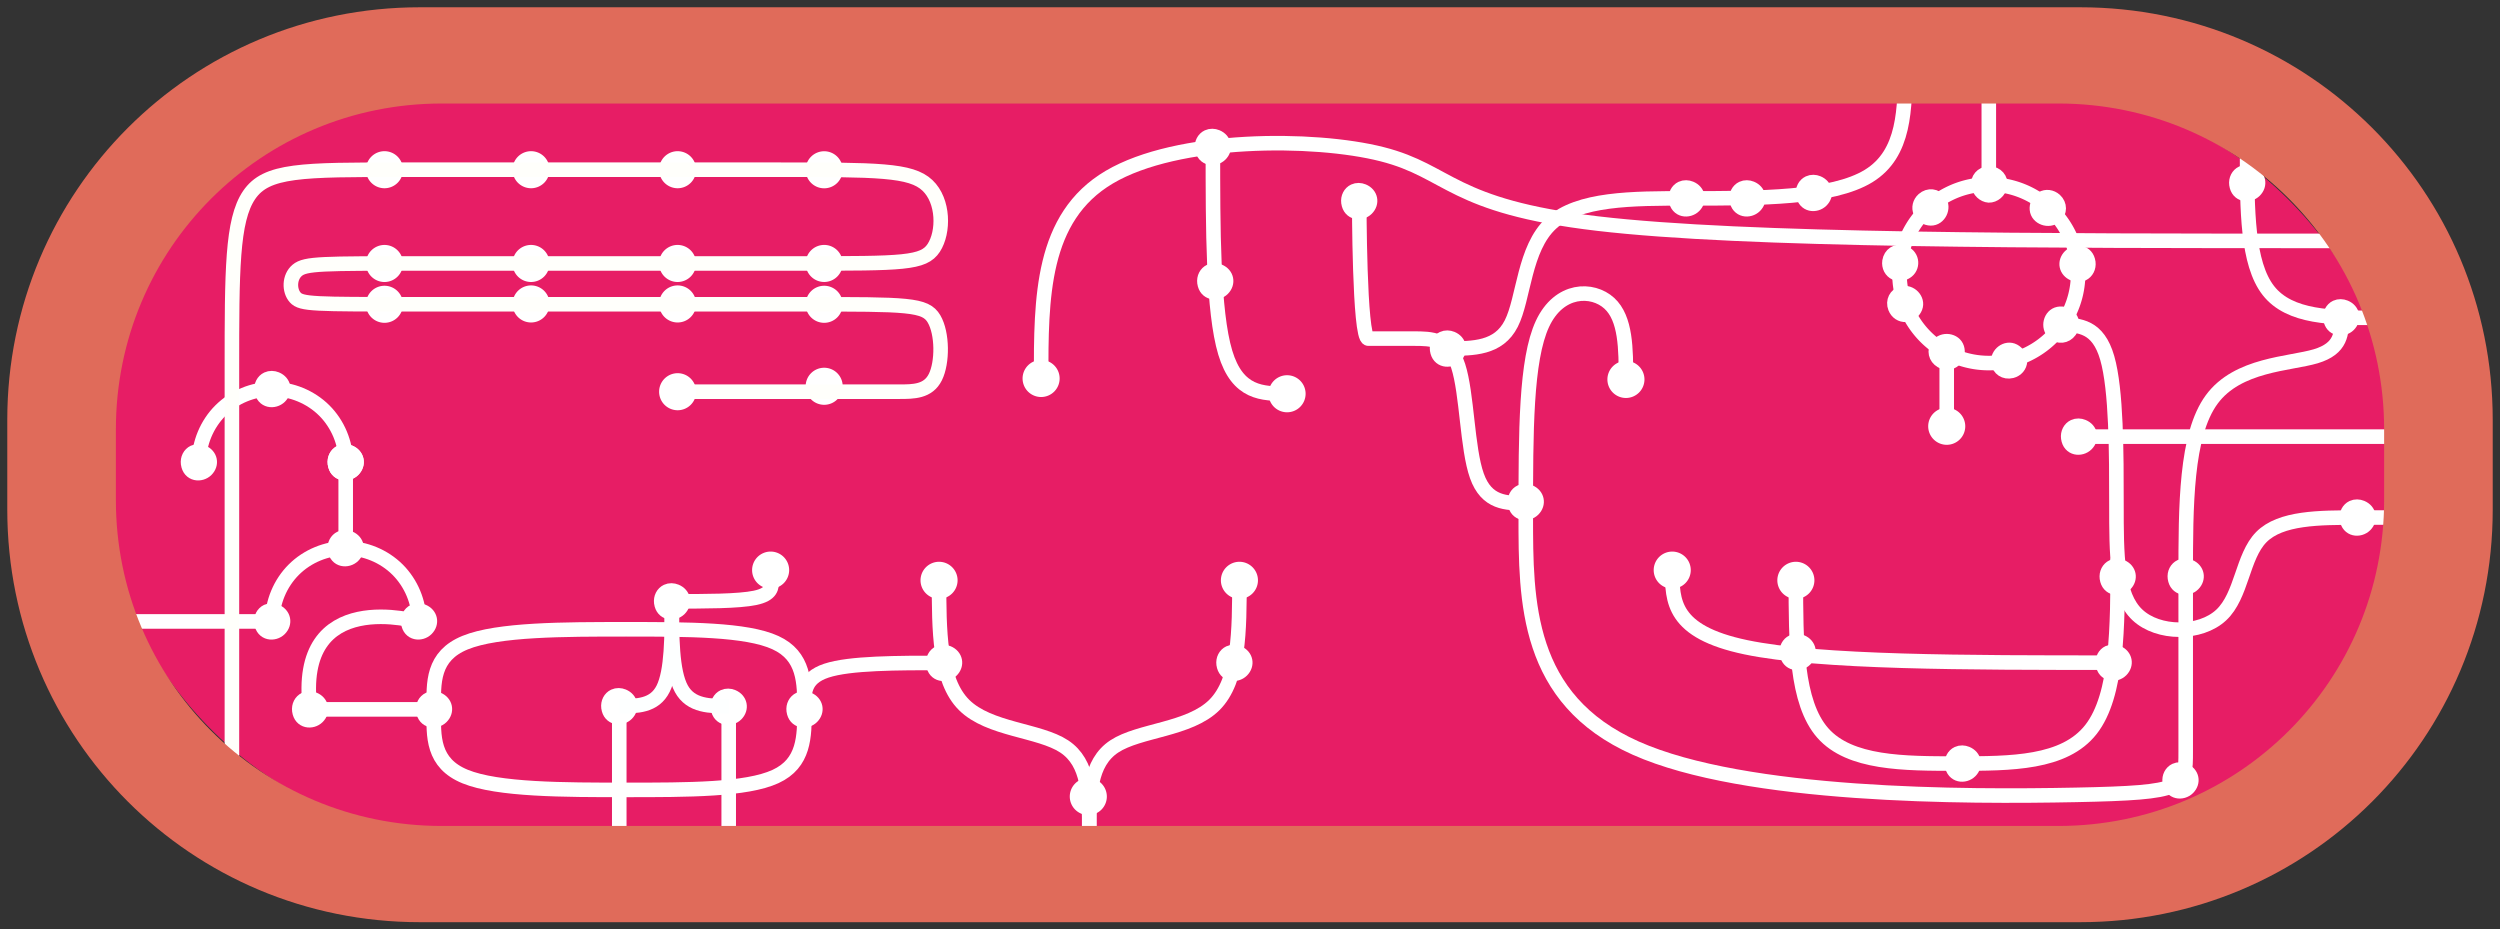 <?xml version="1.0" encoding="UTF-8" standalone="no"?>
<!-- Created with Inkscape (http://www.inkscape.org/) -->

<svg
   width="171.769mm"
   height="63.862mm"
   viewBox="0 0 171.769 63.862"
   version="1.1"
   id="svg1"
   inkscape:version="1.3.2 (091e20e, 2023-11-25, custom)"
   sodipodi:docname="metabolic_model_cell.svg"
   xmlns:inkscape="http://www.inkscape.org/namespaces/inkscape"
   xmlns:sodipodi="http://sodipodi.sourceforge.net/DTD/sodipodi-0.dtd"
   xmlns="http://www.w3.org/2000/svg"
   xmlns:svg="http://www.w3.org/2000/svg">
  <rect x="0" y="0" width="171.769" height="63.862" fill="#333333" stroke="none"/>
  <sodipodi:namedview
     id="namedview1"
     pagecolor="#ffffff"
     bordercolor="#666666"
     borderopacity="1.0"
     inkscape:showpageshadow="2"
     inkscape:pageopacity="0.0"
     inkscape:pagecheckerboard="0"
     inkscape:deskcolor="#d1d1d1"
     inkscape:document-units="mm"
     inkscape:zoom="1.4342733"
     inkscape:cx="352.09468"
     inkscape:cy="127.24214"
     inkscape:window-width="1920"
     inkscape:window-height="1001"
     inkscape:window-x="-9"
     inkscape:window-y="-9"
     inkscape:window-maximized="1"
     inkscape:current-layer="layer1">
    <inkscape:page
       x="0"
       y="0"
       width="171.769"
       height="63.862"
       id="page1"
       margin="0.5"
       bleed="0" />
  </sodipodi:namedview>
  <defs
     id="defs1">
    <inkscape:path-effect
       effect="bspline"
       id="path-effect1944"
       is_visible="true"
       lpeversion="1"
       weight="33.333"
       steps="2"
       helper_size="0"
       apply_no_weight="true"
       apply_with_weight="true"
       only_selected="false"
       uniform="false" />
    <inkscape:path-effect
       effect="bspline"
       id="path-effect1946"
       is_visible="true"
       lpeversion="1"
       weight="33.333"
       steps="2"
       helper_size="0"
       apply_no_weight="true"
       apply_with_weight="true"
       only_selected="false"
       uniform="false" />
    <inkscape:path-effect
       effect="bspline"
       id="path-effect1948"
       is_visible="true"
       lpeversion="1"
       weight="33.333"
       steps="2"
       helper_size="0"
       apply_no_weight="true"
       apply_with_weight="true"
       only_selected="false"
       uniform="false" />
    <inkscape:path-effect
       effect="bspline"
       id="path-effect1950"
       is_visible="true"
       lpeversion="1"
       weight="33.333"
       steps="2"
       helper_size="0"
       apply_no_weight="true"
       apply_with_weight="true"
       only_selected="false"
       uniform="false" />
    <inkscape:path-effect
       effect="bspline"
       id="path-effect1952"
       is_visible="true"
       lpeversion="1"
       weight="33.333"
       steps="2"
       helper_size="0"
       apply_no_weight="true"
       apply_with_weight="true"
       only_selected="false"
       uniform="false" />
    <inkscape:path-effect
       effect="bspline"
       id="path-effect1954"
       is_visible="true"
       lpeversion="1"
       weight="33.333"
       steps="2"
       helper_size="0"
       apply_no_weight="true"
       apply_with_weight="true"
       only_selected="false"
       uniform="false" />
    <inkscape:path-effect
       effect="bspline"
       id="path-effect1956"
       is_visible="true"
       lpeversion="1"
       weight="33.333"
       steps="2"
       helper_size="0"
       apply_no_weight="true"
       apply_with_weight="true"
       only_selected="false"
       uniform="false" />
    <inkscape:path-effect
       effect="bspline"
       id="path-effect1958"
       is_visible="true"
       lpeversion="1"
       weight="33.333"
       steps="2"
       helper_size="0"
       apply_no_weight="true"
       apply_with_weight="true"
       only_selected="false"
       uniform="false" />
    <inkscape:path-effect
       effect="bspline"
       id="path-effect1960"
       is_visible="true"
       lpeversion="1"
       weight="33.333"
       steps="2"
       helper_size="0"
       apply_no_weight="true"
       apply_with_weight="true"
       only_selected="false"
       uniform="false" />
    <inkscape:path-effect
       effect="bspline"
       id="path-effect1962"
       is_visible="true"
       lpeversion="1"
       weight="33.333"
       steps="2"
       helper_size="0"
       apply_no_weight="true"
       apply_with_weight="true"
       only_selected="false"
       uniform="false" />
    <inkscape:path-effect
       effect="bspline"
       id="path-effect1964"
       is_visible="true"
       lpeversion="1"
       weight="33.333"
       steps="2"
       helper_size="0"
       apply_no_weight="true"
       apply_with_weight="true"
       only_selected="false"
       uniform="false" />
    <inkscape:path-effect
       effect="bspline"
       id="path-effect1966"
       is_visible="true"
       lpeversion="1"
       weight="33.333"
       steps="2"
       helper_size="0"
       apply_no_weight="true"
       apply_with_weight="true"
       only_selected="false"
       uniform="false" />
    <inkscape:path-effect
       effect="bspline"
       id="path-effect1968"
       is_visible="true"
       lpeversion="1"
       weight="33.333"
       steps="2"
       helper_size="0"
       apply_no_weight="true"
       apply_with_weight="true"
       only_selected="false"
       uniform="false" />
    <inkscape:path-effect
       effect="bspline"
       id="path-effect1970"
       is_visible="true"
       lpeversion="1"
       weight="33.333"
       steps="2"
       helper_size="0"
       apply_no_weight="true"
       apply_with_weight="true"
       only_selected="false"
       uniform="false" />
    <inkscape:path-effect
       effect="bspline"
       id="path-effect1972"
       is_visible="true"
       lpeversion="1"
       weight="33.333"
       steps="2"
       helper_size="0"
       apply_no_weight="true"
       apply_with_weight="true"
       only_selected="false"
       uniform="false" />
    <inkscape:path-effect
       effect="bspline"
       id="path-effect1974"
       is_visible="true"
       lpeversion="1"
       weight="33.333"
       steps="2"
       helper_size="0"
       apply_no_weight="true"
       apply_with_weight="true"
       only_selected="false"
       uniform="false" />
    <inkscape:path-effect
       effect="spiro"
       id="path-effect1976"
       is_visible="true"
       lpeversion="1" />
    <inkscape:path-effect
       effect="spiro"
       id="path-effect1978"
       is_visible="true"
       lpeversion="1" />
    <inkscape:path-effect
       effect="spiro"
       id="path-effect1980"
       is_visible="true"
       lpeversion="1" />
    <inkscape:path-effect
       effect="bspline"
       id="path-effect1982"
       is_visible="true"
       lpeversion="1"
       weight="33.333"
       steps="2"
       helper_size="0"
       apply_no_weight="true"
       apply_with_weight="true"
       only_selected="false"
       uniform="false" />
    <inkscape:path-effect
       effect="bspline"
       id="path-effect1984"
       is_visible="true"
       lpeversion="1"
       weight="33.333"
       steps="2"
       helper_size="0"
       apply_no_weight="true"
       apply_with_weight="true"
       only_selected="false"
       uniform="false" />
    <inkscape:path-effect
       effect="bspline"
       id="path-effect1986"
       is_visible="true"
       lpeversion="1"
       weight="33.333"
       steps="2"
       helper_size="0"
       apply_no_weight="true"
       apply_with_weight="true"
       only_selected="false"
       uniform="false" />
    <inkscape:path-effect
       effect="bspline"
       id="path-effect1988"
       is_visible="true"
       lpeversion="1"
       weight="33.333"
       steps="2"
       helper_size="0"
       apply_no_weight="true"
       apply_with_weight="true"
       only_selected="false"
       uniform="false" />
    <inkscape:path-effect
       effect="bspline"
       id="path-effect1990"
       is_visible="true"
       lpeversion="1"
       weight="33.333"
       steps="2"
       helper_size="0"
       apply_no_weight="true"
       apply_with_weight="true"
       only_selected="false"
       uniform="false" />
    <inkscape:path-effect
       effect="bspline"
       id="path-effect1992"
       is_visible="true"
       lpeversion="1"
       weight="33.333"
       steps="2"
       helper_size="0"
       apply_no_weight="true"
       apply_with_weight="true"
       only_selected="false"
       uniform="false" />
    <inkscape:path-effect
       effect="bspline"
       id="path-effect1994"
       is_visible="true"
       lpeversion="1"
       weight="33.333"
       steps="2"
       helper_size="0"
       apply_no_weight="true"
       apply_with_weight="true"
       only_selected="false"
       uniform="false" />
    <inkscape:path-effect
       effect="bspline"
       id="path-effect1996"
       is_visible="true"
       lpeversion="1"
       weight="33.333"
       steps="2"
       helper_size="0"
       apply_no_weight="true"
       apply_with_weight="true"
       only_selected="false"
       uniform="false" />
    <inkscape:path-effect
       effect="bspline"
       id="path-effect1998"
       is_visible="true"
       lpeversion="1"
       weight="33.333"
       steps="2"
       helper_size="0"
       apply_no_weight="true"
       apply_with_weight="true"
       only_selected="false"
       uniform="false" />
  </defs>
  <g
     inkscape:label="Layer 1"
     inkscape:groupmode="layer"
     id="layer1"
     transform="translate(-16.962,-107.45)">
    <g
       id="g100"
       transform="translate(-253.837,-273.896)"
       style="display:inline">
      <rect
         style="display:inline;fill:#e71d65;fill-opacity:1;stroke:none;stroke-width:5;stroke-linecap:round;stroke-linejoin:round;stroke-miterlimit:4;stroke-dasharray:none;stroke-opacity:1;stop-color:#000000"
         id="rect1"
         width="157.238"
         height="50.082"
         x="278.065"
         y="388.236"
         ry="22.584" />
      <path
         style="display:inline;fill:#ffffff;fill-opacity:1;stroke:#ffffff;stroke-width:1;stroke-linecap:round;stroke-linejoin:round;stroke-miterlimit:4;stroke-dasharray:none;stroke-opacity:1;stop-color:#000000"
         d="m 374.892,415.929 c 0.1,0.745 0.864,0.805 1.248,0.422 0.392,-0.391 0.285,-0.978 -0.249,-1.2 0,0 0,0 0,0 -0.096,-0.04 -0.199,-0.062 -0.303,-0.064 -0.104,-0.001 -0.208,0.019 -0.304,0.064 0,0 0,0 0,0 0,0 0,0 0,0 -0.274,0.128 -0.438,0.438 -0.393,0.778 z"
         id="path1" />
      <path
         style="display:inline;fill:none;stroke:#ffffff;stroke-width:1;stroke-linecap:butt;stroke-linejoin:miter;stroke-miterlimit:4;stroke-dasharray:none;stroke-opacity:1"
         d="m 375.63,415.926 c -1.343,0 -2.687,0 -3.358,-1.886 -0.672,-1.886 -0.672,-5.657 -1.283,-7.543 -0.612,-1.886 -1.835,-1.886 -3.07,-1.886 -1.235,0 -2.483,0 -3.106,0 -0.624,0 -0.624,-9.448 -0.624,-9.448"
         id="path2"
         inkscape:path-effect="#path-effect1944"
         inkscape:original-d="m 375.62997,415.9261 c -1.34313,2.6e-4 -2.68653,2.6e-4 -4.03018,0 2.6e-4,-3.77126 2.6e-4,-7.54264 0,-11.31436 -1.22306,2.7e-4 -2.44633,2.7e-4 -3.6699,0 -1.24701,2.7e-4 -2.49423,2.7e-4 -3.74176,0 v -9.44797"
         sodipodi:nodetypes="cccccc" />
      <path
         style="display:inline;fill:#ffffff;fill-opacity:1;stroke:#ffffff;stroke-width:1;stroke-linecap:round;stroke-linejoin:round;stroke-miterlimit:4;stroke-dasharray:none;stroke-opacity:1;stop-color:#000000"
         d="m 369.545,405.39 c 0.1,0.745 0.864,0.805 1.248,0.422 0.392,-0.391 0.285,-0.978 -0.249,-1.2 0,0 0,0 0,0 -0.096,-0.04 -0.199,-0.062 -0.303,-0.064 -0.104,-0.001 -0.208,0.019 -0.304,0.064 0,0 0,0 0,0 0,0 0,0 0,0 -0.274,0.128 -0.438,0.438 -0.393,0.778 z"
         id="path3" />
      <path
         style="display:inline;fill:none;stroke:#ffffff;stroke-width:1;stroke-linecap:butt;stroke-linejoin:miter;stroke-miterlimit:4;stroke-dasharray:none;stroke-opacity:1"
         d="m 370.283,405.296 c 1.742,0 3.483,0 4.353,-1.72 0.871,-1.72 0.871,-5.16 2.734,-6.88 1.863,-1.72 5.589,-1.72 9.315,-1.72"
         id="path4"
         inkscape:path-effect="#path-effect1946"
         inkscape:original-d="m 370.28315,405.29631 c 1.74154,2.7e-4 3.48281,2.7e-4 5.22385,0 2.6e-4,-3.43968 2.6e-4,-6.87949 0,-10.31963 3.72653,2.7e-4 7.45263,2.7e-4 11.17854,0" />
      <path
         style="display:inline;fill:#ffffff;fill-opacity:1;stroke:#ffffff;stroke-width:1;stroke-linecap:round;stroke-linejoin:round;stroke-miterlimit:4;stroke-dasharray:none;stroke-opacity:1;stop-color:#000000"
         d="m 353.558,400.766 c 0.1,0.745 0.864,0.805 1.248,0.422 0.392,-0.391 0.285,-0.978 -0.249,-1.2 0,0 0,0 0,0 -0.096,-0.04 -0.199,-0.062 -0.303,-0.064 -0.104,-10e-4 -0.208,0.019 -0.304,0.064 0,0 0,0 0,0 0,0 0,0 0,0 -0.274,0.128 -0.438,0.438 -0.393,0.778 z"
         id="path5" />
      <path
         style="display:inline;fill:#ffffff;fill-opacity:1;stroke:#ffffff;stroke-width:1;stroke-linecap:round;stroke-linejoin:round;stroke-miterlimit:4;stroke-dasharray:none;stroke-opacity:1;stop-color:#000000"
         d="m 385.948,395.07 c 0.1,0.745 0.864,0.805 1.248,0.422 0.392,-0.391 0.285,-0.978 -0.249,-1.2 0,0 0,0 0,0 -0.096,-0.04 -0.199,-0.062 -0.303,-0.064 -0.104,-0.001 -0.208,0.019 -0.304,0.064 0,0 0,0 0,0 0,0 0,0 0,0 -0.274,0.128 -0.438,0.438 -0.393,0.778 z"
         id="path6" />
      <path
         style="display:inline;fill:#ffffff;fill-opacity:1;stroke:#ffffff;stroke-width:1;stroke-linecap:round;stroke-linejoin:round;stroke-miterlimit:4;stroke-dasharray:none;stroke-opacity:1;stop-color:#000000"
         d="m 390.122,395.07 c 0.1,0.745 0.864,0.805 1.248,0.422 0.392,-0.391 0.285,-0.978 -0.249,-1.2 0,0 0,0 0,0 -0.096,-0.04 -0.199,-0.062 -0.303,-0.064 -0.104,-0.001 -0.208,0.019 -0.304,0.064 0,0 0,0 0,0 0,0 0,0 0,0 -0.274,0.128 -0.438,0.438 -0.393,0.778 z"
         id="path7" />
      <path
         style="display:inline;fill:#ffffff;fill-opacity:1;stroke:#ffffff;stroke-width:1;stroke-linecap:round;stroke-linejoin:round;stroke-miterlimit:4;stroke-dasharray:none;stroke-opacity:1;stop-color:#000000"
         d="m 394.691,394.697 c 0.1,0.745 0.864,0.805 1.248,0.422 0.392,-0.391 0.285,-0.978 -0.249,-1.2 0,0 0,0 0,0 -0.096,-0.04 -0.199,-0.062 -0.303,-0.064 -0.104,-10e-4 -0.208,0.019 -0.304,0.064 0,0 0,0 0,0 0,0 0,0 0,0 -0.274,0.128 -0.438,0.438 -0.393,0.778 z"
         id="path8" />
      <path
         style="display:inline;fill:none;stroke:#ffffff;stroke-width:1;stroke-linecap:butt;stroke-linejoin:miter;stroke-miterlimit:4;stroke-dasharray:none;stroke-opacity:1"
         d="m 386.686,394.976 c 5.003,0 10.005,-1e-5 12.506,-1.54 2.501,-1.54 2.501,-4.621 2.501,-7.702"
         id="path9"
         inkscape:original-d="m 386.68582,394.97581 c 5.00265,3.7e-4 10.00481,3.7e-4 15.00645,-1e-5 5.3e-4,-3.08027 5.3e-4,-6.16079 0,-9.24173"
         inkscape:path-effect="#path-effect1948" />
      <path
         style="display:inline;fill:#ffffff;fill-opacity:1;stroke:#ffffff;stroke-width:1;stroke-linecap:round;stroke-linejoin:round;stroke-miterlimit:4;stroke-dasharray:none;stroke-opacity:1;stop-color:#000000"
         d="m 363.45,395.257 c 0.1,0.745 0.864,0.805 1.248,0.422 0.392,-0.391 0.285,-0.978 -0.249,-1.2 0,0 0,0 0,0 -0.096,-0.04 -0.199,-0.062 -0.303,-0.064 -0.104,-10e-4 -0.208,0.019 -0.304,0.064 0,0 0,0 0,0 0,0 0,0 0,0 -0.274,0.128 -0.438,0.438 -0.393,0.778 z"
         id="path10" />
      <path
         style="display:inline;fill:none;stroke:#ffffff;stroke-width:1;stroke-linecap:butt;stroke-linejoin:miter;stroke-miterlimit:4;stroke-dasharray:none;stroke-opacity:1"
         d="m 431.157,397.898 c -20.238,0 -40.476,0 -50.595,-1.191 -10.119,-1.191 -10.119,-3.574 -14.805,-4.766 -4.685,-1.192 -14.056,-1.192 -18.741,1.576 -4.685,2.767 -4.685,8.301 -4.685,13.835"
         id="path11"
         inkscape:path-effect="#path-effect1950"
         inkscape:original-d="m 431.15732,397.8978 c -20.23788,2.6e-4 -40.47604,2.6e-4 -60.71444,0 2.6e-4,-2.38278 2.6e-4,-4.76573 0,-7.14899 -9.37059,2.6e-4 -18.74105,2.6e-4 -28.11198,0 2.6e-4,5.53457 2.6e-4,11.06866 0,16.6026" />
      <path
         style="display:inline;fill:#ffffff;fill-opacity:1;stroke:#ffffff;stroke-width:1;stroke-linecap:round;stroke-linejoin:round;stroke-miterlimit:4;stroke-dasharray:none;stroke-opacity:1;stop-color:#000000"
         d="m 353.396,391.534 c 0.1,0.745 0.864,0.805 1.248,0.422 0.392,-0.391 0.285,-0.978 -0.249,-1.2 0,0 0,0 0,0 -0.096,-0.04 -0.199,-0.062 -0.303,-0.064 -0.104,-0.001 -0.208,0.019 -0.304,0.064 0,0 0,0 0,0 0,0 0,0 0,0 -0.274,0.128 -0.438,0.438 -0.393,0.778 z"
         id="path12" />
      <path
         style="display:inline;fill:none;stroke:#ffffff;stroke-width:1;stroke-linecap:butt;stroke-linejoin:miter;stroke-miterlimit:4;stroke-dasharray:none;stroke-opacity:1"
         d="m 354.134,391.441 c 0,5.653 0,11.306 0.85,14.133 0.85,2.826 2.549,2.826 4.247,2.826"
         id="path13"
         inkscape:path-effect="#path-effect1952"
         inkscape:original-d="m 354.13354,391.44112 c 2.6e-4,5.65332 2.6e-4,11.30638 0,16.95917 1.69928,2.7e-4 3.39825,2.7e-4 5.09696,0" />
      <path
         style="display:inline;fill:none;stroke:#ffffff;stroke-width:1;stroke-linecap:butt;stroke-linejoin:miter;stroke-miterlimit:4;stroke-dasharray:none;stroke-opacity:1"
         d="m 345.638,438.318 c 0,-2.274 0,-4.549 -1.72,-5.686 -1.72,-1.137 -5.159,-1.137 -6.879,-2.85 -1.72,-1.713 -1.72,-5.138 -1.72,-8.563"
         id="path14"
         inkscape:path-effect="#path-effect1954"
         inkscape:original-d="m 345.63819,438.31793 c 2.6e-4,-2.27417 2.6e-4,-4.5486 0,-6.82329 -3.4394,2.6e-4 -6.8789,2.6e-4 -10.31875,0 2.6e-4,-3.42513 2.6e-4,-6.85039 0,-10.27599" />
      <path
         style="display:inline;fill:none;stroke:#ffffff;stroke-width:1;stroke-linecap:butt;stroke-linejoin:miter;stroke-miterlimit:4;stroke-dasharray:none;stroke-opacity:1"
         d="m 345.638,438.318 c 0,-2.274 0,-4.549 1.72,-5.686 1.72,-1.137 5.159,-1.137 6.879,-2.85 1.72,-1.713 1.72,-5.138 1.72,-8.563"
         id="path15"
         inkscape:path-effect="#path-effect1956"
         inkscape:original-d="m 345.63819,438.31793 c -2.6e-4,-2.27417 -2.6e-4,-4.5486 0,-6.82329 3.4394,2.6e-4 6.8789,2.6e-4 10.31875,0 -2.6e-4,-3.42513 -2.6e-4,-6.85039 0,-10.27599" />
      <path
         style="display:inline;fill:#ffffff;fill-opacity:1;stroke:#ffffff;stroke-width:1;stroke-linecap:round;stroke-linejoin:round;stroke-miterlimit:4;stroke-dasharray:none;stroke-opacity:1;stop-color:#000000"
         d="m 334.927,426.987 c 0.1,0.745 0.864,0.805 1.248,0.422 0.392,-0.391 0.285,-0.978 -0.249,-1.2 0,0 0,0 0,0 -0.096,-0.04 -0.199,-0.062 -0.303,-0.064 -0.104,-10e-4 -0.208,0.019 -0.304,0.064 0,0 0,0 0,0 0,0 0,0 0,0 -0.274,0.128 -0.438,0.438 -0.393,0.778 z"
         id="path16" />
      <path
         style="display:inline;fill:#ffffff;fill-opacity:1;stroke:#ffffff;stroke-width:1;stroke-linecap:round;stroke-linejoin:round;stroke-miterlimit:4;stroke-dasharray:none;stroke-opacity:1;stop-color:#000000"
         d="m 354.874,426.986 c 0.1,0.745 0.864,0.805 1.248,0.422 0.392,-0.391 0.285,-0.978 -0.249,-1.2 0,0 0,0 0,0 -0.096,-0.04 -0.199,-0.062 -0.303,-0.064 -0.104,-0.001 -0.208,0.019 -0.304,0.064 0,0 0,0 0,0 0,0 0,0 0,0 -0.274,0.128 -0.438,0.438 -0.393,0.778 z"
         id="path17" />
      <path
         style="display:inline;fill:#ffffff;fill-opacity:1;stroke:#ffffff;stroke-width:1;stroke-linecap:round;stroke-linejoin:round;stroke-miterlimit:4;stroke-dasharray:none;stroke-opacity:1;stop-color:#000000"
         d="m 325.336,430.18 c 0.1,0.745 0.864,0.805 1.248,0.422 0.392,-0.391 0.285,-0.978 -0.249,-1.2 0,0 0,0 0,0 -0.096,-0.04 -0.199,-0.062 -0.303,-0.064 -0.104,-0.001 -0.208,0.019 -0.304,0.064 0,0 0,0 0,0 0,0 0,0 0,0 -0.274,0.128 -0.438,0.438 -0.393,0.778 z"
         id="path18" />
      <path
         style="display:inline;fill:#ffffff;fill-opacity:1;stroke:#ffffff;stroke-width:1;stroke-linecap:round;stroke-linejoin:round;stroke-miterlimit:4;stroke-dasharray:none;stroke-opacity:1;stop-color:#000000"
         d="m 299.881,430.18 c 0.1,0.745 0.864,0.805 1.248,0.422 0.392,-0.391 0.285,-0.978 -0.249,-1.2 0,0 0,0 0,0 -0.096,-0.04 -0.199,-0.062 -0.303,-0.064 -0.104,-0.001 -0.208,0.019 -0.304,0.064 0,0 0,0 0,0 0,0 0,0 0,0 -0.274,0.128 -0.438,0.438 -0.393,0.778 z"
         id="path19" />
      <path
         style="display:inline;fill:none;stroke:#ffffff;stroke-width:1;stroke-linecap:butt;stroke-linejoin:miter;stroke-miterlimit:4;stroke-dasharray:none;stroke-opacity:1"
         d="m 335.665,426.894 c -3.245,0 -6.491,0 -8.089,0.532 -1.599,0.532 -1.55,1.596 -1.501,2.66"
         id="path20"
         inkscape:path-effect="#path-effect1958"
         inkscape:original-d="m 335.66509,426.89374 c -3.24527,2.7e-4 -6.49081,2.7e-4 -9.73659,0 0.0489,1.06419 0.0976,2.12807 0.146,3.19171" />
      <path
         style="display:inline;fill:none;stroke:#ffffff;stroke-width:1;stroke-linecap:butt;stroke-linejoin:miter;stroke-miterlimit:4;stroke-dasharray:none;stroke-opacity:1"
         d="m 326.074,430.086 c 0,-1.834 0,-3.669 -1.998,-4.586 -1.998,-0.917 -5.994,-0.917 -10.263,-0.917 -4.269,0 -8.811,0 -11.056,0.917 -2.245,0.917 -2.192,2.752 -2.14,4.586"
         id="path21"
         inkscape:path-effect="#path-effect1960"
         inkscape:original-d="m 326.07421,430.08632 c 2.6e-4,-1.83437 2.6e-4,-3.66901 0,-5.50392 -3.99568,2.6e-4 -7.99145,2.6e-4 -11.98758,0 -4.54184,2.6e-4 -9.08376,2.6e-4 -13.62604,0 0.0529,1.83494 0.10551,3.66955 0.15787,5.50392" />
      <path
         style="display:inline;fill:none;stroke:#ffffff;stroke-width:1;stroke-linecap:butt;stroke-linejoin:miter;stroke-miterlimit:4;stroke-dasharray:none;stroke-opacity:1"
         d="m 326.074,430.115 c 0,1.834 0,3.669 -1.998,4.586 -1.998,0.917 -5.994,0.917 -10.263,0.917 -4.269,0 -8.811,0 -11.056,-0.917 -2.245,-0.917 -2.192,-2.752 -2.14,-4.586"
         id="path22"
         inkscape:path-effect="#path-effect1962"
         inkscape:original-d="m 326.07421,430.11499 c 2.6e-4,1.83437 2.6e-4,3.66901 0,5.50392 -3.99568,-2.6e-4 -7.99145,-2.6e-4 -11.98758,0 -4.54184,-2.6e-4 -9.08376,-2.6e-4 -13.62604,0 0.0529,-1.83494 0.10551,-3.66955 0.15787,-5.50392" />
      <path
         style="display:inline;fill:#ffffff;fill-opacity:1;stroke:#ffffff;stroke-width:1;stroke-linecap:round;stroke-linejoin:round;stroke-miterlimit:4;stroke-dasharray:none;stroke-opacity:1;stop-color:#000000"
         d="m 291.368,430.18 c 0.1,0.745 0.864,0.805 1.248,0.422 0.392,-0.391 0.285,-0.978 -0.249,-1.2 0,0 0,0 0,0 -0.096,-0.04 -0.199,-0.062 -0.303,-0.064 -0.104,-0.001 -0.208,0.019 -0.304,0.064 0,0 0,0 0,0 0,0 0,0 0,0 -0.274,0.128 -0.438,0.438 -0.393,0.778 z"
         id="path23" />
      <path
         style="display:inline;fill:none;stroke:#ffffff;stroke-width:1;stroke-linecap:butt;stroke-linejoin:miter;stroke-miterlimit:4;stroke-dasharray:none;stroke-opacity:1"
         d="m 292.106,430.085 c 2.838,0 5.675,0 8.513,0"
         id="path24"
         inkscape:path-effect="#path-effect1964"
         inkscape:original-d="m 292.10621,430.08545 c 2.83779,2.7e-4 5.67528,2.7e-4 8.51254,0" />
      <path
         style="display:inline;fill:none;stroke:#ffffff;stroke-width:1;stroke-linecap:butt;stroke-linejoin:miter;stroke-miterlimit:4;stroke-dasharray:none;stroke-opacity:1"
         d="m 313.347,438.318 c 0,-2.816 0,-5.633 0,-8.449"
         id="path25"
         inkscape:path-effect="#path-effect1966"
         inkscape:original-d="m 313.34677,438.31799 c 2.6e-4,-2.81616 2.6e-4,-5.63258 0,-8.44927" />
      <path
         style="display:inline;fill:none;stroke:#ffffff;stroke-width:1;stroke-linecap:butt;stroke-linejoin:miter;stroke-miterlimit:4;stroke-dasharray:none;stroke-opacity:1"
         d="m 320.867,438.318 c 0,-2.803 0,-5.607 0,-8.411"
         id="path26"
         inkscape:path-effect="#path-effect1968"
         inkscape:original-d="m 320.86658,438.31793 c 2.6e-4,-2.80333 2.6e-4,-5.60693 0,-8.41079" />
      <path
         style="display:inline;fill:#ffffff;fill-opacity:1;stroke:#ffffff;stroke-width:1;stroke-linecap:round;stroke-linejoin:round;stroke-miterlimit:4;stroke-dasharray:none;stroke-opacity:1;stop-color:#000000"
         d="m 312.609,429.962 c 0.1,0.745 0.864,0.805 1.248,0.422 0.392,-0.391 0.285,-0.978 -0.249,-1.2 0,0 0,0 0,0 -0.096,-0.04 -0.199,-0.062 -0.303,-0.064 -0.104,-10e-4 -0.208,0.019 -0.304,0.064 0,0 0,0 0,0 0,0 0,0 0,0 -0.274,0.128 -0.438,0.438 -0.393,0.778 z"
         id="path27" />
      <path
         style="display:inline;fill:#ffffff;fill-opacity:1;stroke:#ffffff;stroke-width:1;stroke-linecap:round;stroke-linejoin:round;stroke-miterlimit:4;stroke-dasharray:none;stroke-opacity:1;stop-color:#000000"
         d="m 320.129,430 c 0.1,0.745 0.864,0.805 1.248,0.422 0.392,-0.391 0.285,-0.978 -0.249,-1.2 0,0 0,0 0,0 -0.096,-0.04 -0.199,-0.062 -0.303,-0.064 -0.104,-10e-4 -0.208,0.019 -0.304,0.064 0,0 0,0 0,0 0,0 0,0 0,0 -0.274,0.128 -0.438,0.438 -0.393,0.778 z"
         id="path28" />
      <path
         style="display:inline;fill:none;stroke:#fdffff;stroke-width:1;stroke-linecap:butt;stroke-linejoin:miter;stroke-miterlimit:4;stroke-dasharray:none;stroke-opacity:1"
         d="m 313.347,429.869 c 1.206,0 2.412,0 3.014,-1.201 0.603,-1.201 0.603,-3.602 0.603,-6.004"
         id="path29"
         inkscape:path-effect="#path-effect1970"
         inkscape:original-d="m 313.34677,429.86871 c 1.206,2.7e-4 2.41173,2.7e-4 3.6172,0 2.6e-4,-2.40129 2.6e-4,-4.80276 0,-7.20454" />
      <path
         style="display:inline;fill:none;stroke:#fdffff;stroke-width:1;stroke-linecap:butt;stroke-linejoin:miter;stroke-miterlimit:4;stroke-dasharray:none;stroke-opacity:1"
         d="m 320.899,429.869 c -1.315,0 -2.629,0 -3.286,-1.201 -0.657,-1.201 -0.657,-3.602 -0.657,-6.004"
         id="path30"
         inkscape:path-effect="#path-effect1972"
         inkscape:original-d="m 320.8991,429.86871 c -1.31473,2.7e-4 -2.62916,2.7e-4 -3.94332,0 -2.6e-4,-2.40129 -2.6e-4,-4.80276 0,-7.20454" />
      <path
         style="display:inline;fill:#ffffff;fill-opacity:1;stroke:#ffffff;stroke-width:1;stroke-linecap:round;stroke-linejoin:round;stroke-miterlimit:4;stroke-dasharray:none;stroke-opacity:1;stop-color:#000000"
         d="m 316.236,422.758 c 0.1,0.745 0.864,0.805 1.248,0.422 0.392,-0.391 0.285,-0.978 -0.249,-1.2 0,0 0,0 0,0 -0.096,-0.04 -0.199,-0.062 -0.303,-0.064 -0.104,-10e-4 -0.208,0.019 -0.304,0.064 0,0 0,0 0,0 0,0 0,0 0,0 -0.274,0.128 -0.438,0.438 -0.393,0.778 z"
         id="path31" />
      <path
         style="display:inline;fill:none;stroke:#ffffff;stroke-width:1;stroke-linecap:butt;stroke-linejoin:miter;stroke-miterlimit:4;stroke-dasharray:none;stroke-opacity:1"
         d="m 316.974,422.663 c 2.284,0 4.567,0 5.708,-0.241 1.141,-0.241 1.141,-0.722 1.141,-1.204"
         id="path32"
         inkscape:path-effect="#path-effect1974"
         inkscape:original-d="m 316.97397,422.66329 c 2.28354,2.7e-4 4.56679,2.7e-4 6.84977,0 2.6e-4,-0.48129 2.6e-4,-0.96283 0,-1.44465" />
      <path
         style="display:inline;fill:#ffffff;fill-opacity:1;stroke:#ffffff;stroke-width:1;stroke-linecap:round;stroke-linejoin:round;stroke-miterlimit:4;stroke-dasharray:none;stroke-opacity:1;stop-color:#000000"
         d="m 288.763,424.137 c 0.1,0.745 0.864,0.805 1.248,0.422 0.392,-0.391 0.285,-0.978 -0.249,-1.2 0,0 0,0 0,0 -0.096,-0.04 -0.199,-0.062 -0.303,-0.064 -0.104,-0.001 -0.208,0.019 -0.304,0.064 0,0 0,0 0,0 0,0 0,0 0,0 -0.274,0.128 -0.438,0.438 -0.393,0.778 z"
         id="path33" />
      <path
         style="display:inline;fill:#ffffff;fill-opacity:1;stroke:#ffffff;stroke-width:1;stroke-linecap:round;stroke-linejoin:round;stroke-miterlimit:4;stroke-dasharray:none;stroke-opacity:1;stop-color:#000000"
         d="m 298.851,424.136 c 0.1,0.745 0.864,0.805 1.248,0.422 0.392,-0.391 0.285,-0.978 -0.249,-1.2 0,0 0,0 0,0 -0.096,-0.04 -0.199,-0.062 -0.303,-0.064 -0.104,-10e-4 -0.208,0.019 -0.304,0.064 0,0 0,0 0,0 0,0 0,0 0,0 -0.274,0.128 -0.438,0.438 -0.393,0.778 z"
         id="path34" />
      <path
         style="font-variation-settings:normal;display:inline;vector-effect:none;fill:none;fill-opacity:1;stroke:#ffffff;stroke-width:1;stroke-linecap:butt;stroke-linejoin:miter;stroke-miterlimit:4;stroke-dasharray:none;stroke-dashoffset:0;stroke-opacity:1;stop-color:#000000"
         d="m 289.501,424.043 c 0.005,-1.319 0.551,-2.628 1.486,-3.559 0.934,-0.931 2.245,-1.472 3.564,-1.472 1.319,0 2.63,0.542 3.564,1.472 0.934,0.931 1.481,2.24 1.486,3.559 5e-5,0.012 5e-5,0.025 0,0.037"
         id="path35"
         inkscape:path-effect="#path-effect1976"
         inkscape:original-d="m 289.50131,424.0426 c 3.36277,-2e-5 6.73322,2.7e-4 10.09946,0 3.36621,-2.6e-4 2.6e-4,0.0251 0,0.0373" />
      <path
         style="display:inline;fill:#ffffff;fill-opacity:1;stroke:#ffffff;stroke-width:1;stroke-linecap:round;stroke-linejoin:round;stroke-miterlimit:4;stroke-dasharray:none;stroke-opacity:1;stop-color:#000000"
         d="m 293.813,419.105 c 0.1,0.745 0.864,0.805 1.248,0.422 0.392,-0.391 0.285,-0.978 -0.249,-1.2 0,0 0,0 0,0 -0.096,-0.04 -0.199,-0.062 -0.303,-0.064 -0.104,-0.001 -0.208,0.019 -0.304,0.064 0,0 0,0 0,0 0,0 0,0 0,0 -0.274,0.128 -0.438,0.438 -0.393,0.778 z"
         id="path36" />
      <path
         style="display:inline;fill:#ffffff;fill-opacity:1;stroke:#ffffff;stroke-width:1;stroke-linecap:round;stroke-linejoin:round;stroke-miterlimit:4;stroke-dasharray:none;stroke-opacity:1;stop-color:#000000"
         d="m 293.813,413.203 c 0.1,0.745 0.864,0.805 1.248,0.422 0.392,-0.391 0.285,-0.978 -0.249,-1.2 0,0 0,0 0,0 -0.096,-0.04 -0.199,-0.062 -0.303,-0.064 -0.104,-0.001 -0.208,0.019 -0.304,0.064 0,0 0,0 0,0 0,0 0,0 0,0 -0.274,0.128 -0.438,0.438 -0.393,0.778 z"
         id="path37" />
      <path
         style="display:inline;fill:#ffffff;fill-opacity:1;stroke:#ffffff;stroke-width:1;stroke-linecap:round;stroke-linejoin:round;stroke-miterlimit:4;stroke-dasharray:none;stroke-opacity:1;stop-color:#000000"
         d="m 283.726,413.203 c 0.1,0.745 0.864,0.805 1.248,0.422 0.392,-0.391 0.285,-0.978 -0.249,-1.2 0,0 0,0 0,0 -0.096,-0.04 -0.199,-0.062 -0.303,-0.064 -0.104,-10e-4 -0.208,0.019 -0.304,0.064 0,0 0,0 0,0 0,0 0,0 0,0 -0.274,0.128 -0.438,0.438 -0.393,0.778 z"
         id="path38" />
      <path
         style="display:inline;fill:#ffffff;fill-opacity:1;stroke:#ffffff;stroke-width:1;stroke-linecap:round;stroke-linejoin:round;stroke-miterlimit:4;stroke-dasharray:none;stroke-opacity:1;stop-color:#000000"
         d="m 293.813,413.203 c 0.1,0.745 0.864,0.805 1.248,0.422 0.392,-0.391 0.285,-0.978 -0.249,-1.2 0,0 0,0 0,0 -0.096,-0.04 -0.199,-0.062 -0.303,-0.064 -0.104,-0.001 -0.208,0.019 -0.304,0.064 0,0 0,0 0,0 0,0 0,0 0,0 -0.274,0.128 -0.438,0.438 -0.393,0.778 z"
         id="path39" />
      <path
         style="font-variation-settings:normal;display:inline;vector-effect:none;fill:none;fill-opacity:1;stroke:#ffffff;stroke-width:1;stroke-linecap:butt;stroke-linejoin:miter;stroke-miterlimit:4;stroke-dasharray:none;stroke-dashoffset:0;stroke-opacity:1;stop-color:#000000"
         d="m 284.464,413.109 c 0.005,-1.319 0.551,-2.628 1.486,-3.559 0.934,-0.931 2.245,-1.472 3.564,-1.472 1.319,0 2.63,0.542 3.564,1.472 0.934,0.931 1.481,2.24 1.486,3.559 5e-5,0.012 5e-5,0.025 0,0.037"
         id="path40"
         inkscape:path-effect="#path-effect1978"
         inkscape:original-d="m 284.46382,413.10919 c 3.36277,-2e-5 6.73322,2.7e-4 10.09946,0 3.36621,-2.6e-4 2.6e-4,0.0251 0,0.0373" />
      <path
         style="display:inline;fill:#ffffff;fill-opacity:1;stroke:#ffffff;stroke-width:1;stroke-linecap:round;stroke-linejoin:round;stroke-miterlimit:4;stroke-dasharray:none;stroke-opacity:1;stop-color:#000000"
         d="m 288.776,408.171 c 0.1,0.745 0.864,0.805 1.248,0.422 0.392,-0.391 0.285,-0.978 -0.249,-1.2 0,0 0,0 0,0 -0.096,-0.04 -0.199,-0.062 -0.303,-0.064 -0.104,-10e-4 -0.208,0.019 -0.304,0.064 0,0 0,0 0,0 0,0 0,0 0,0 -0.274,0.128 -0.438,0.438 -0.393,0.778 z"
         id="path41" />
      <path
         style="font-variation-settings:normal;display:inline;vector-effect:none;fill:none;fill-opacity:1;stroke:#ffffff;stroke-width:1;stroke-linecap:butt;stroke-linejoin:miter;stroke-miterlimit:4;stroke-dasharray:none;stroke-dashoffset:0;stroke-opacity:1;stop-color:#000000"
         d="m 294.551,419.011 v -5.902"
         id="path42"
         inkscape:path-effect="#path-effect1980"
         inkscape:original-d="m 294.55133,419.01061 c 2.6e-4,-1.96716 2.6e-4,-3.93459 0,-5.90228" />
      <path
         style="font-variation-settings:normal;display:inline;vector-effect:none;fill:none;fill-opacity:1;stroke:#ffffff;stroke-width:1;stroke-linecap:butt;stroke-linejoin:miter;stroke-miterlimit:4;stroke-dasharray:none;stroke-dashoffset:0;stroke-opacity:1;stop-color:#000000"
         d="m 299.601,424.08 c 0,0 -8.573,-2.546 -7.495,6.006"
         id="path43"
         sodipodi:nodetypes="cc" />
      <path
         style="font-variation-settings:normal;display:inline;vector-effect:none;fill:none;fill-opacity:1;stroke:#ffffff;stroke-width:1;stroke-linecap:butt;stroke-linejoin:miter;stroke-miterlimit:4;stroke-dasharray:none;stroke-dashoffset:0;stroke-opacity:1;stop-color:#000000"
         d="m 289.501,424.043 c -3.29,0 -6.579,0 -9.87,0"
         id="path44"
         inkscape:path-effect="#path-effect1982"
         inkscape:original-d="m 289.50102,424.04347 c -3.28957,2.7e-4 -6.57942,2.7e-4 -9.86952,0" />
      <path
         style="display:inline;fill:#ffffff;fill-opacity:1;stroke:#ffffff;stroke-width:1;stroke-linecap:round;stroke-linejoin:round;stroke-miterlimit:4;stroke-dasharray:none;stroke-opacity:1;stop-color:#000000"
         d="m 432.05,417 c 0.1,0.745 0.864,0.805 1.248,0.422 0.392,-0.391 0.285,-0.978 -0.249,-1.2 0,0 0,0 0,0 -0.096,-0.04 -0.199,-0.062 -0.303,-0.064 -0.104,-0.001 -0.208,0.019 -0.304,0.064 0,0 0,0 0,0 0,0 0,0 0,0 -0.274,0.128 -0.438,0.438 -0.393,0.778 z"
         id="path45" />
      <g
         id="g55"
         transform="rotate(180,412.584,291.913)"
         style="display:inline">
        <path
           style="fill:#ffffff;fill-opacity:1;stroke:#ffffff;stroke-width:1;stroke-linecap:round;stroke-linejoin:round;stroke-miterlimit:4;stroke-dasharray:none;stroke-opacity:1;stop-color:#000000"
           d="m 424.152,181.34 c -0.126,-0.321 -0.423,-0.509 -0.727,-0.486 -0.303,0.023 -0.549,0.245 -0.651,0.511 -0.202,0.523 0.348,1.098 0.914,0.954 0.396,-0.101 0.64,-0.529 0.464,-0.979 z"
           id="path46" />
        <path
           style="fill:#ffffff;fill-opacity:1;stroke:#ffffff;stroke-width:1;stroke-linecap:round;stroke-linejoin:round;stroke-miterlimit:4;stroke-dasharray:none;stroke-opacity:1;stop-color:#000000"
           d="m 420.974,177.682 c -0.299,-0.17 -0.65,-0.131 -0.873,0.077 -0.222,0.207 -0.275,0.533 -0.19,0.805 0.167,0.536 0.968,0.648 1.317,0.174 0.244,-0.332 0.163,-0.818 -0.255,-1.056 z"
           id="path47" />
        <path
           style="fill:#ffffff;fill-opacity:1;stroke:#ffffff;stroke-width:1;stroke-linecap:round;stroke-linejoin:round;stroke-miterlimit:4;stroke-dasharray:none;stroke-opacity:1;stop-color:#000000"
           d="m 416.152,176.995 c -0.336,0.087 -0.558,0.362 -0.569,0.665 -0.012,0.303 0.181,0.571 0.432,0.704 0.494,0.261 1.126,-0.208 1.055,-0.789 -0.05,-0.408 -0.446,-0.703 -0.918,-0.58 z"
           id="path48" />
        <path
           style="fill:#ffffff;fill-opacity:1;stroke:#ffffff;stroke-width:1;stroke-linecap:round;stroke-linejoin:round;stroke-miterlimit:4;stroke-dasharray:none;stroke-opacity:1;stop-color:#000000"
           d="m 412.164,179.75 c -0.202,0.278 -0.201,0.631 -0.019,0.877 0.181,0.244 0.499,0.335 0.781,0.28 0.554,-0.108 0.753,-0.897 0.318,-1.295 -0.304,-0.279 -0.798,-0.25 -1.08,0.138 z"
           id="path49" />
        <path
           style="fill:#ffffff;fill-opacity:1;stroke:#ffffff;stroke-width:1;stroke-linecap:round;stroke-linejoin:round;stroke-miterlimit:4;stroke-dasharray:none;stroke-opacity:1;stop-color:#000000"
           d="m 410.889,184.449 c 0.1,0.745 0.864,0.805 1.248,0.422 0.392,-0.391 0.285,-0.978 -0.249,-1.2 0,0 0,0 0,0 -0.096,-0.04 -0.199,-0.062 -0.303,-0.064 -0.104,-0.001 -0.208,0.019 -0.304,0.064 0,0 0,0 0,0 0,0 0,0 0,0 -0.274,0.128 -0.438,0.438 -0.393,0.778 z"
           id="path50" />
        <path
           style="fill:#ffffff;fill-opacity:1;stroke:#ffffff;stroke-width:1;stroke-linecap:round;stroke-linejoin:round;stroke-miterlimit:4;stroke-dasharray:none;stroke-opacity:1;stop-color:#000000"
           d="m 413.181,188.726 c 0.255,0.231 0.606,0.268 0.87,0.114 0.263,-0.154 0.389,-0.461 0.364,-0.748 -0.048,-0.564 -0.815,-0.845 -1.257,-0.455 -0.309,0.273 -0.333,0.767 0.022,1.089 z"
           id="path51" />
        <path
           style="fill:#ffffff;fill-opacity:1;stroke:#ffffff;stroke-width:1;stroke-linecap:round;stroke-linejoin:round;stroke-miterlimit:4;stroke-dasharray:none;stroke-opacity:1;stop-color:#000000"
           d="m 417.686,190.56 c 0.012,2.2e-4 0.024,1.7e-4 0.036,-1.3e-4 0.481,-0.024 0.767,-0.407 0.715,-0.8 -0.052,-0.392 -0.39,-0.682 -0.715,-0.704 -0.342,-0.011 -0.717,0.279 -0.777,0.695 -0.059,0.403 0.243,0.8 0.741,0.808 z"
           id="path52" />
        <path
           style="fill:#ffffff;fill-opacity:1;stroke:#ffffff;stroke-width:1;stroke-linecap:round;stroke-linejoin:round;stroke-miterlimit:4;stroke-dasharray:none;stroke-opacity:1;stop-color:#000000"
           d="m 422.21,188.773 c 0.257,-0.228 0.332,-0.573 0.206,-0.853 -0.125,-0.278 -0.418,-0.436 -0.706,-0.442 -0.567,-0.011 -0.925,0.721 -0.585,1.201 0.238,0.336 0.726,0.413 1.085,0.094 z"
           id="path53" />
        <path
           style="fill:#ffffff;fill-opacity:1;stroke:#ffffff;stroke-width:1;stroke-linecap:round;stroke-linejoin:round;stroke-miterlimit:4;stroke-dasharray:none;stroke-opacity:1;stop-color:#000000"
           d="m 424.545,184.52 c 0.05,-0.347 -0.118,-0.662 -0.399,-0.789 -0.279,-0.126 -0.605,-0.044 -0.822,0.138 -0.416,0.347 -0.333,1.091 0.33,1.276 0.393,0.109 0.82,-0.14 0.89,-0.625 z"
           id="path54" />
        <path
           style="display:inline;fill:none;fill-opacity:1;stroke:#ffffff;stroke-width:1;stroke-linecap:round;stroke-linejoin:round;stroke-miterlimit:4;stroke-dasharray:none;stroke-opacity:1;stop-color:#000000"
           d="m 422.308,187.75 a 6.137,6.136 41.649 0 1 -8.664,0.507 6.137,6.136 41.649 0 1 -0.508,-8.664 6.137,6.136 41.649 0 1 8.664,-0.507 6.137,6.136 41.649 0 1 0.508,8.664 z"
           id="path55" />
      </g>
      <path
         style="display:inline;fill:none;stroke:#ffffff;stroke-width:1;stroke-linecap:butt;stroke-linejoin:round;stroke-miterlimit:4;stroke-dasharray:none;stroke-opacity:1"
         d="m 407.445,388.236 v 5.031"
         id="path56" />
      <path
         style="display:inline;fill:none;stroke:#ffffff;stroke-width:1;stroke-linecap:butt;stroke-linejoin:round;stroke-miterlimit:4;stroke-dasharray:none;stroke-opacity:1"
         d="m 404.554,404.938 v 5.697"
         id="path57" />
      <path
         style="display:inline;fill:none;stroke:#ffffff;stroke-width:1;stroke-linecap:butt;stroke-linejoin:miter;stroke-miterlimit:4;stroke-dasharray:none;stroke-opacity:1"
         d="m 432.787,416.907 c -2.646,0 -5.293,0 -6.616,1.34 -1.323,1.34 -1.323,4.02 -2.762,5.36 -1.439,1.34 -4.316,1.34 -5.755,-0.016 -1.439,-1.356 -1.439,-4.068 -1.439,-7.593 0,-3.526 0,-7.864 -0.633,-10.059 -0.633,-2.194 -1.898,-2.243 -3.164,-2.293"
         id="path58"
         inkscape:path-effect="#path-effect1984"
         inkscape:original-d="m 432.78728,416.90656 c -2.6462,2.7e-4 -5.2927,2.7e-4 -7.93946,0 2.6e-4,2.6802 2.6e-4,5.36003 0,8.03964 -2.87713,2.7e-4 -5.75442,2.7e-4 -8.63203,0 2.6e-4,-2.71177 2.6e-4,-5.42369 0,-8.13594 2.6e-4,-4.33883 2.6e-4,-8.67775 0,-13.01703 -1.26537,-0.0489 -2.53095,-0.0981 -3.79685,-0.14749" />
      <path
         style="display:inline;fill:none;stroke:#ffffff;stroke-width:1;stroke-linecap:butt;stroke-linejoin:miter;stroke-miterlimit:4;stroke-dasharray:none;stroke-opacity:1"
         d="m 416.301,419.719 c 0,4.697 0,9.394 -1.833,11.742 -1.833,2.348 -5.5,2.348 -9.185,2.348 -3.685,0 -7.389,0 -9.242,-2.098 -1.852,-2.098 -1.852,-6.295 -1.852,-10.493"
         id="path59"
         inkscape:path-effect="#path-effect1986"
         inkscape:original-d="m 416.3012,419.71918 c 2.6e-4,4.69712 2.6e-4,9.39397 0,14.09057 -3.6663,2.6e-4 -7.33271,2.6e-4 -10.99947,0 -3.70398,2.6e-4 -7.40807,2.6e-4 -11.1125,0 2.6e-4,-4.19685 2.6e-4,-8.3938 0,-12.5911" />
      <path
         style="display:inline;fill:none;stroke:#ffffff;stroke-width:1;stroke-linecap:butt;stroke-linejoin:round;stroke-miterlimit:4;stroke-dasharray:none;stroke-opacity:1"
         d="M 435.303,416.906 H 432.762"
         id="path60" />
      <path
         style="display:inline;fill:none;stroke:#ffffff;stroke-width:1;stroke-linecap:square;stroke-linejoin:round;stroke-miterlimit:4;stroke-dasharray:none;stroke-opacity:1"
         d="m 425.192,391.969 c 0,3.739 0,7.477 1.466,9.346 1.466,1.869 4.399,1.869 7.331,1.869 0,0 0,0 0,0"
         id="path61"
         inkscape:path-effect="#path-effect1988"
         inkscape:original-d="m 425.19218,391.96883 c 2.6e-4,3.73873 2.6e-4,7.47719 0,11.21539 2.93267,2.7e-4 5.86497,2.7e-4 8.79705,0 0,0 0,2.7e-4 0,0" />
      <path
         style="display:inline;fill:#ffffff;fill-opacity:1;stroke:#ffffff;stroke-width:1;stroke-linecap:round;stroke-linejoin:round;stroke-miterlimit:4;stroke-dasharray:none;stroke-opacity:1;stop-color:#000000"
         d="m 430.921,403.242 c 0.1,0.745 0.864,0.805 1.248,0.422 0.392,-0.391 0.285,-0.978 -0.249,-1.2 0,0 0,0 0,0 -0.096,-0.04 -0.199,-0.062 -0.303,-0.064 -0.104,-10e-4 -0.208,0.019 -0.304,0.064 0,0 0,0 0,0 0,0 0,0 0,0 -0.274,0.128 -0.438,0.438 -0.393,0.778 z"
         id="path62" />
      <path
         style="display:inline;fill:#ffffff;fill-opacity:1;stroke:#ffffff;stroke-width:1;stroke-linecap:round;stroke-linejoin:round;stroke-miterlimit:4;stroke-dasharray:none;stroke-opacity:1;stop-color:#000000"
         d="m 424.462,394.019 c 0.1,0.745 0.864,0.805 1.248,0.422 0.392,-0.391 0.285,-0.978 -0.249,-1.2 0,0 0,0 0,0 -0.096,-0.04 -0.199,-0.062 -0.303,-0.064 -0.104,-10e-4 -0.208,0.019 -0.304,0.064 0,0 0,0 0,0 0,0 0,0 0,0 -0.274,0.128 -0.438,0.438 -0.393,0.778 z"
         id="path63" />
      <path
         style="display:inline;fill:none;stroke:#ffffff;stroke-width:1;stroke-linecap:butt;stroke-linejoin:miter;stroke-miterlimit:4;stroke-dasharray:none;stroke-opacity:1"
         d="m 385.694,420.517 c 0,2.12 0,4.239 5.055,5.299 5.055,1.06 15.165,1.06 25.274,1.06"
         id="path64"
         inkscape:path-effect="#path-effect1990"
         inkscape:original-d="m 385.69424,420.51706 c 2.7e-4,2.11968 2.7e-4,4.23909 0,6.35824 10.11002,2.6e-4 20.21975,2.6e-4 30.32923,0"
         sodipodi:nodetypes="ccc" />
      <path
         style="display:inline;fill:#ffffff;fill-opacity:1;stroke:#ffffff;stroke-width:1;stroke-linecap:round;stroke-linejoin:round;stroke-miterlimit:4;stroke-dasharray:none;stroke-opacity:1;stop-color:#000000"
         d="m 393.572,426.235 c 0.1,0.745 0.864,0.805 1.248,0.422 0.392,-0.391 0.285,-0.978 -0.249,-1.2 0,0 0,0 0,0 -0.096,-0.04 -0.199,-0.062 -0.303,-0.064 -0.104,-10e-4 -0.208,0.019 -0.304,0.064 0,0 0,0 0,0 0,0 0,0 0,0 -0.274,0.128 -0.438,0.438 -0.393,0.778 z"
         id="path65" />
      <path
         style="display:inline;fill:#ffffff;fill-opacity:1;stroke:#ffffff;stroke-width:1;stroke-linecap:round;stroke-linejoin:round;stroke-miterlimit:4;stroke-dasharray:none;stroke-opacity:1;stop-color:#000000"
         d="m 415.286,426.969 c 0.1,0.745 0.864,0.805 1.248,0.422 0.392,-0.391 0.285,-0.978 -0.249,-1.2 0,0 0,0 0,0 -0.096,-0.04 -0.199,-0.062 -0.303,-0.064 -0.104,-0.001 -0.208,0.019 -0.304,0.064 0,0 0,0 0,0 0,0 0,0 0,0 -0.274,0.128 -0.438,0.438 -0.393,0.778 z"
         id="path66" />
      <path
         style="display:inline;fill:#ffffff;fill-opacity:1;stroke:#ffffff;stroke-width:1;stroke-linecap:round;stroke-linejoin:round;stroke-miterlimit:4;stroke-dasharray:none;stroke-opacity:1;stop-color:#000000"
         d="m 415.562,421.071 c 0.1,0.745 0.864,0.805 1.248,0.422 0.392,-0.391 0.285,-0.978 -0.249,-1.2 0,0 0,0 0,0 -0.096,-0.04 -0.199,-0.062 -0.303,-0.064 -0.104,-0.001 -0.208,0.019 -0.304,0.064 0,0 0,0 0,0 0,0 0,0 0,0 -0.274,0.128 -0.438,0.438 -0.393,0.778 z"
         id="path67" />
      <path
         style="display:inline;fill:#ffffff;fill-opacity:1;stroke:#ffffff;stroke-width:1;stroke-linecap:round;stroke-linejoin:round;stroke-miterlimit:4;stroke-dasharray:none;stroke-opacity:1;stop-color:#000000"
         d="m 412.907,411.44 c 0.1,0.745 0.864,0.805 1.248,0.422 0.392,-0.391 0.285,-0.978 -0.249,-1.2 0,0 0,0 0,0 -0.096,-0.04 -0.199,-0.062 -0.303,-0.064 -0.104,-0.001 -0.208,0.019 -0.304,0.064 0,0 0,0 0,0 0,0 0,0 0,0 -0.274,0.128 -0.438,0.438 -0.393,0.778 z"
         id="path68" />
      <path
         style="display:inline;fill:none;stroke:#ffffff;stroke-width:1;stroke-linecap:butt;stroke-linejoin:miter;stroke-miterlimit:4;stroke-dasharray:none;stroke-opacity:1"
         d="m 413.645,411.346 c 7.22,0 14.439,0 21.658,0"
         id="path69"
         inkscape:path-effect="#path-effect1992"
         inkscape:original-d="m 413.64484,411.34607 c 7.21966,2.7e-4 14.43905,2.7e-4 21.65821,0" />
      <path
         style="display:inline;fill:#ffffff;fill-opacity:1;stroke:#ffffff;stroke-width:1;stroke-linecap:round;stroke-linejoin:round;stroke-miterlimit:4;stroke-dasharray:none;stroke-opacity:1;stop-color:#000000"
         d="m 420.235,421.059 c 0.1,0.745 0.864,0.805 1.248,0.422 0.392,-0.391 0.285,-0.978 -0.249,-1.2 0,0 0,0 0,0 -0.096,-0.04 -0.199,-0.062 -0.303,-0.064 -0.104,-0.001 -0.208,0.019 -0.304,0.064 0,0 0,0 0,0 0,0 0,0 0,0 -0.274,0.128 -0.438,0.438 -0.393,0.778 z"
         id="path70" />
      <path
         style="display:inline;fill:none;stroke:#ffffff;stroke-width:1;stroke-linecap:butt;stroke-linejoin:miter;stroke-miterlimit:4;stroke-dasharray:none;stroke-opacity:1"
         d="m 420.973,420.965 c 0,-4.868 0,-9.737 1.787,-12.172 1.787,-2.434 5.361,-2.434 7.147,-2.969 1.787,-0.535 1.787,-1.605 1.787,-2.675"
         id="path71"
         inkscape:path-effect="#path-effect1994"
         inkscape:original-d="m 420.97282,420.9653 c 2.6e-4,-4.86843 2.6e-4,-9.73712 0,-14.60608 3.57404,2.7e-4 7.14766,2.7e-4 10.7211,0 2.6e-4,-1.06955 2.6e-4,-2.13933 0,-3.2094" />
      <path
         style="display:inline;fill:none;stroke:#ffffff;stroke-width:1;stroke-linecap:butt;stroke-linejoin:miter;stroke-miterlimit:4;stroke-dasharray:none;stroke-opacity:1"
         d="m 420.973,420.965 c 0,4.745 0,9.489 0,12.014 0,2.525 0,2.829 -7.557,2.981 -7.557,0.152 -22.671,0.152 -30.228,-3.212 -7.557,-3.364 -7.557,-10.093 -7.557,-15.923 0,-5.83 0,-10.761 1.147,-13.227 1.147,-2.466 3.442,-2.466 4.589,-1.418 1.147,1.047 1.147,3.142 1.147,5.236"
         id="path72"
         inkscape:path-effect="#path-effect1996"
         inkscape:original-d="m 420.97282,420.9653 c 2.6e-4,4.74477 2.6e-4,9.48927 0,14.23351 2.6e-4,0.30494 2.6e-4,0.60959 0,0.91399 -15.11437,2.7e-4 -30.22811,2.7e-4 -45.34301,1e-5 2.6e-4,-6.72848 2.6e-4,-13.45683 0,-20.18583 2.6e-4,-4.93092 2.6e-4,-9.86183 0,-14.79327 2.29461,2.6e-4 4.58881,2.6e-4 6.8829,-1e-5 2.6e-4,2.09493 2.6e-4,4.1895 0,6.28386"
         sodipodi:nodetypes="cccccccc" />
      <path
         style="display:inline;fill:#ffffff;fill-opacity:1;stroke:#ffffff;stroke-width:1;stroke-linecap:round;stroke-linejoin:round;stroke-miterlimit:4;stroke-dasharray:none;stroke-opacity:1;stop-color:#000000"
         d="m 419.877,435.06 c 0.1,0.745 0.864,0.805 1.248,0.422 0.392,-0.391 0.285,-0.978 -0.249,-1.2 0,0 0,0 0,0 -0.096,-0.04 -0.199,-0.062 -0.303,-0.064 -0.104,-0.001 -0.208,0.019 -0.304,0.064 0,0 0,0 0,0 0,0 0,0 0,0 -0.274,0.128 -0.438,0.438 -0.393,0.778 z"
         id="path73" />
      <path
         style="display:inline;fill:#ffffff;fill-opacity:1;stroke:#ffffff;stroke-width:1;stroke-linecap:round;stroke-linejoin:round;stroke-miterlimit:4;stroke-dasharray:none;stroke-opacity:1;stop-color:#000000"
         d="m 404.919,433.903 c 0.1,0.745 0.864,0.805 1.248,0.422 0.392,-0.391 0.285,-0.978 -0.249,-1.2 0,0 0,0 0,0 -0.096,-0.04 -0.199,-0.062 -0.303,-0.064 -0.104,-0.001 -0.208,0.019 -0.304,0.064 0,0 0,0 0,0 0,0 0,0 0,0 -0.274,0.128 -0.438,0.438 -0.393,0.778 z"
         id="path74" />
      <path
         d="m 345.574,434.802 a 1.273,1.273 0 1 0 1.273,1.273 1.273,1.273 0 0 0 -1.273,-1.273 z"
         style="display:inline;fill:#ffffff;fill-opacity:1;stroke-width:0.2;stroke-linecap:round;stroke-linejoin:round;stop-color:#000000"
         id="path75" />
      <g
         id="g78"
         style="display:inline"
         transform="translate(-9.896,213.875)">
        <path
           d="m 307.112,177.859 a 1.273,1.273 0 1 0 1.273,1.273 1.273,1.273 0 0 0 -1.273,-1.273 z"
           style="opacity:1;fill:#ffffff;fill-opacity:1;stroke-width:0.2;stroke-linecap:round;stroke-linejoin:round;stop-color:#000000"
           id="path76" />
        <path
           d="m 307.112,184.301 a 1.273,1.273 0 1 0 1.273,1.273 1.273,1.273 0 0 0 -1.273,-1.273 z"
           style="display:inline;opacity:1;fill:#ffffff;fill-opacity:1;stroke-width:0.2;stroke-linecap:round;stroke-linejoin:round;stop-color:#000000"
           id="path77" />
        <path
           d="m 307.112,187.105 a 1.273,1.273 0 1 0 1.273,1.273 1.273,1.273 0 0 0 -1.273,-1.273 z"
           style="display:inline;opacity:1;fill:#ffffff;fill-opacity:1;stroke-width:0.2;stroke-linecap:round;stroke-linejoin:round;stop-color:#000000"
           id="path78" />
      </g>
      <path
         d="m 327.426,391.738 a 1.273,1.273 0 1 0 1.273,1.273 1.273,1.273 0 0 0 -1.273,-1.273 z"
         style="display:inline;fill:#ffffff;fill-opacity:1;stroke-width:0.2;stroke-linecap:round;stroke-linejoin:round;stop-color:#000000"
         id="path79" />
      <path
         d="m 327.426,398.174 a 1.273,1.273 0 1 0 1.273,1.273 1.273,1.273 0 0 0 -1.273,-1.273 z"
         style="display:inline;fill:#ffffff;fill-opacity:1;stroke-width:0.2;stroke-linecap:round;stroke-linejoin:round;stop-color:#000000"
         id="path80" />
      <path
         d="m 327.426,400.98 a 1.273,1.273 0 1 0 1.273,1.273 1.273,1.273 0 0 0 -1.273,-1.273 z"
         style="display:inline;fill:#ffffff;fill-opacity:1;stroke-width:0.2;stroke-linecap:round;stroke-linejoin:round;stop-color:#000000"
         id="path81" />
      <path
         d="m 327.426,406.613 a 1.273,1.273 0 1 0 1.273,1.273 1.273,1.273 0 0 0 -1.273,-1.273 z"
         style="display:inline;fill:#ffffff;fill-opacity:1;stroke-width:0.2;stroke-linecap:round;stroke-linejoin:round;stop-color:#000000"
         id="path82" />
      <g
         id="g85"
         transform="translate(-8.03,213.875)"
         style="display:inline">
        <path
           d="m 315.317,177.859 a 1.273,1.273 0 1 0 1.273,1.273 1.273,1.273 0 0 0 -1.273,-1.273 z"
           style="display:inline;opacity:1;fill:#ffffff;fill-opacity:1;stroke-width:0.2;stroke-linecap:round;stroke-linejoin:round;stop-color:#000000"
           id="path83" />
        <path
           d="m 315.315,184.3 a 1.273,1.273 0 1 0 1.273,1.273 1.273,1.273 0 0 0 -1.273,-1.273 z"
           style="display:inline;opacity:1;fill:#ffffff;fill-opacity:1;stroke-width:0.2;stroke-linecap:round;stroke-linejoin:round;stop-color:#000000"
           id="path84" />
        <path
           d="m 315.317,187.082 a 1.273,1.273 0 1 0 1.273,1.273 1.273,1.273 0 0 0 -1.273,-1.273 z"
           style="display:inline;opacity:1;fill:#ffffff;fill-opacity:1;stroke-width:0.2;stroke-linecap:round;stroke-linejoin:round;stop-color:#000000"
           id="path85" />
      </g>
      <g
         id="g88"
         transform="translate(-9.152,213.875)"
         style="display:inline">
        <path
           d="m 326.509,177.859 a 1.273,1.273 0 1 0 1.273,1.273 1.273,1.273 0 0 0 -1.273,-1.273 z"
           style="display:inline;opacity:1;fill:#ffffff;fill-opacity:1;stroke-width:0.2;stroke-linecap:round;stroke-linejoin:round;stop-color:#000000"
           id="path86" />
        <path
           d="m 326.506,184.3 a 1.273,1.273 0 1 0 1.273,1.273 1.273,1.273 0 0 0 -1.273,-1.273 z"
           style="display:inline;opacity:1;fill:#ffffff;fill-opacity:1;stroke-width:0.2;stroke-linecap:round;stroke-linejoin:round;stop-color:#000000"
           id="path87" />
        <path
           d="m 326.509,187.082 a 1.273,1.273 0 1 0 1.273,1.273 1.273,1.273 0 0 0 -1.273,-1.273 z"
           style="display:inline;opacity:1;fill:#ffffff;fill-opacity:1;stroke-width:0.2;stroke-linecap:round;stroke-linejoin:round;stop-color:#000000"
           id="path88" />
      </g>
      <path
         style="display:inline;fill:none;stroke:#fffffb;stroke-width:1;stroke-linecap:square;stroke-linejoin:miter;stroke-miterlimit:4;stroke-dasharray:none;stroke-opacity:1"
         d="m 286.733,433.547 c 0,-10.04 0,-20.08 0,-26.837 0,-6.757 0,-10.23 1.185,-11.967 1.185,-1.737 3.555,-1.737 10.571,-1.737 7.016,0 18.678,0 25.647,0 6.969,0 9.245,0 10.383,1.074 1.138,1.074 1.138,3.221 0.437,4.294 -0.701,1.073 -2.105,1.073 -9.042,1.073 -6.938,0 -19.41,0 -26.208,0 -6.798,0 -7.92,0 -8.482,0.468 -0.561,0.468 -0.561,1.403 -0.14,1.87 0.421,0.467 1.263,0.467 8.154,0.467 6.891,0 19.831,0 26.894,0 7.063,0 8.248,0 8.84,1.001 0.592,1.001 0.592,3.003 0.093,4.004 -0.499,1.001 -1.497,1.001 -2.495,1.001 -5.122,0 -10.243,0 -15.365,0"
         id="path89"
         inkscape:path-effect="#path-effect1998"
         inkscape:original-d="m 286.73342,433.54742 c 2.7e-4,-10.04016 2.7e-4,-20.08037 0,-30.12128 2.7e-4,-3.47293 2.7e-4,-6.94597 0,-10.41936 2.37011,2.7e-4 4.73985,2.7e-4 7.10938,0 11.66236,2.7e-4 23.32397,2.7e-4 34.98556,0 2.27657,2.7e-4 4.55277,2.7e-4 6.82874,0 2.6e-4,2.14738 2.6e-4,4.29437 0,6.44122 -1.40293,2.7e-4 -2.80606,2.7e-4 -4.20949,0 -12.47231,2.7e-4 -24.94483,2.7e-4 -37.41772,0 -1.12228,2.7e-4 -2.24481,2.7e-4 -3.36762,0 2.6e-4,0.93539 2.6e-4,1.87047 0,2.80536 0.8422,2.7e-4 1.68405,2.7e-4 2.52571,0 12.94083,2.7e-4 25.88047,2.7e-4 38.82089,0 1.1852,2.7e-4 2.37004,2.7e-4 3.5547,0 2.7e-4,2.00251 2.7e-4,4.00464 0,6.00661 -0.99756,2.7e-4 -2.99342,0 -2.99342,0 0,0 -10.24292,2.6e-4 -15.36493,0"
         sodipodi:nodetypes="ccccccczscccccccc" />
      <path
         d="m 317.358,406.987 a 1.273,1.273 0 1 0 1.273,1.273 1.273,1.273 0 0 0 -1.273,-1.273 z"
         style="display:inline;fill:#ffffff;fill-opacity:1;stroke-width:0.2;stroke-linecap:round;stroke-linejoin:round;stop-color:#000000"
         id="path90" />
      <path
         d="m 335.319,419.945 a 1.273,1.273 0 1 0 1.273,1.273 1.273,1.273 0 0 0 -1.273,-1.273 z"
         style="display:inline;fill:#ffffff;fill-opacity:1;stroke-width:0.2;stroke-linecap:round;stroke-linejoin:round;stop-color:#000000"
         id="path91" />
      <path
         d="m 355.957,419.945 a 1.273,1.273 0 1 0 1.273,1.273 1.273,1.273 0 0 0 -1.273,-1.273 z"
         style="display:inline;fill:#ffffff;fill-opacity:1;stroke-width:0.2;stroke-linecap:round;stroke-linejoin:round;stop-color:#000000"
         id="path92" />
      <path
         d="m 342.331,406.078 a 1.273,1.273 0 1 0 1.273,1.273 1.273,1.273 0 0 0 -1.273,-1.273 z"
         style="display:inline;fill:#ffffff;fill-opacity:1;stroke-width:0.2;stroke-linecap:round;stroke-linejoin:round;stop-color:#000000"
         id="path93" />
      <path
         d="m 359.231,407.127 a 1.273,1.273 0 1 0 1.273,1.273 1.273,1.273 0 0 0 -1.273,-1.273 z"
         style="display:inline;fill:#ffffff;fill-opacity:1;stroke-width:0.2;stroke-linecap:round;stroke-linejoin:round;stop-color:#000000"
         id="path94" />
      <path
         d="m 382.513,406.144 a 1.273,1.273 0 1 0 1.273,1.273 1.273,1.273 0 0 0 -1.273,-1.273 z"
         style="display:inline;fill:#ffffff;fill-opacity:1;stroke-width:0.2;stroke-linecap:round;stroke-linejoin:round;stop-color:#000000"
         id="path95" />
      <path
         d="m 404.554,409.362 a 1.273,1.273 0 1 0 1.273,1.273 1.273,1.273 0 0 0 -1.273,-1.273 z"
         style="display:inline;fill:#ffffff;fill-opacity:1;stroke-width:0.2;stroke-linecap:round;stroke-linejoin:round;stop-color:#000000"
         id="path96" />
      <path
         d="m 394.189,419.945 a 1.273,1.273 0 1 0 1.273,1.273 1.273,1.273 0 0 0 -1.273,-1.273 z"
         style="display:inline;fill:#ffffff;fill-opacity:1;stroke-width:0.2;stroke-linecap:round;stroke-linejoin:round;stop-color:#000000"
         id="path97" />
      <path
         d="m 385.694,419.244 a 1.273,1.273 0 1 0 1.273,1.273 1.273,1.273 0 0 0 -1.273,-1.273 z"
         style="display:inline;fill:#ffffff;fill-opacity:1;stroke-width:0.2;stroke-linecap:round;stroke-linejoin:round;stop-color:#000000"
         id="path98" />
      <path
         d="m 323.747,419.243 a 1.273,1.273 0 1 0 1.273,1.273 1.273,1.273 0 0 0 -1.273,-1.273 z"
         style="display:inline;fill:#ffffff;fill-opacity:1;stroke-width:0.2;stroke-linecap:round;stroke-linejoin:round;stop-color:#000000"
         id="path99" />
      <path
         id="path100"
         style="display:inline;fill:#e06b5a;fill-opacity:1;stroke:none;stroke-width:5;stroke-linecap:round;stroke-linejoin:round;stroke-miterlimit:4;stroke-dasharray:none;stroke-opacity:1;stop-color:#000000"
         d="m 299.646,381.846 c -15.704,0 -28.347,12.643 -28.347,28.347 v 6.167 c 0,15.704 12.643,28.347 28.347,28.347 h 114.075 c 15.704,0 28.347,-12.643 28.347,-28.347 v -6.167 c 0,-15.704 -12.643,-28.347 -28.347,-28.347 z m 1.498,6.612 h 111.079 c 12.401,0 22.384,9.983 22.384,22.384 v 4.87 c 0,12.401 -9.983,22.384 -22.384,22.384 H 301.145 c -12.401,0 -22.384,-9.984 -22.384,-22.384 v -4.87 c 0,-12.401 9.983,-22.384 22.384,-22.384 z" />
    </g>
  </g>
</svg>
